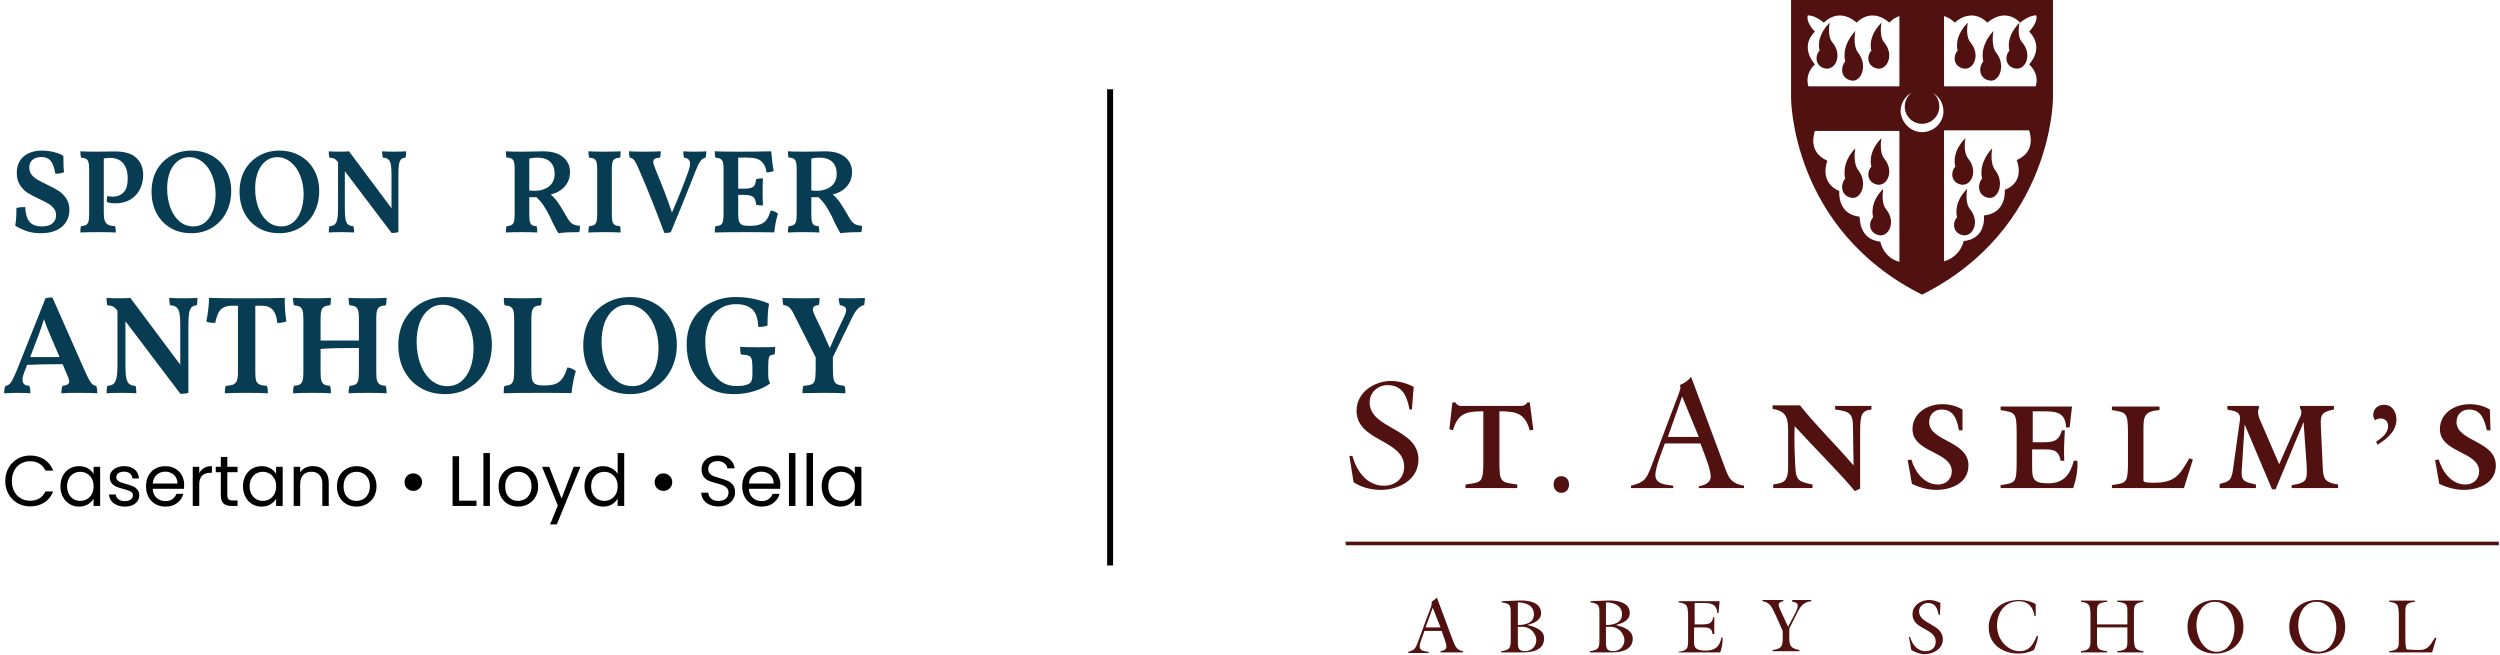 <svg width="420" height="110" viewBox="0 0 420 110" fill="none" xmlns="http://www.w3.org/2000/svg">
<path d="M419.8 91C419.8 91.2 419.8 91.4 419.8 91.6H226.1C226.1 91.4 226.1 91.2 226 91H419.8ZM242.2 106C242.5 106.9 243 108.1 243 108.6C243 109.2 242.5 109.3 242 109.4V109.6H245.8V109.4C244.8 109.2 244.6 108.8 244.2 107.9L241.4 100.4C241.1 100.7 240.8 100.9 240.5 101.1C240.6 101.3 240.5 101.6 240.4 102L239.6 104.1L238.2 107.9C237.8 108.9 237.7 109.2 236.6 109.5V109.7H240V109.5C239.4 109.4 238.5 109.4 238.5 108.6C238.5 108 239.1 106.7 239.3 106H242.2ZM242 105.4H239.5L240.7 102.1L242 105.4ZM256.6 105C257.6 104.7 258.9 104.3 258.9 103C258.9 101 256.4 100.8 254.9 100.9L252.3 101V101.2C253.8 101.4 253.8 101.8 253.8 103.1V107.5C253.8 108.8 253.7 109.2 252.2 109.4V109.6H255.7C256.3 109.6 259.4 109.7 259.4 107.3C259.5 105.8 257.8 105.3 256.6 105ZM255 105.3H255.5C257.4 105.2 258.1 106.8 258.1 107.5C258.1 108.6 257.3 109.4 256.2 109.4C254.9 109.4 255 108.5 255 107.5V105.3ZM255 101.2C256.3 101.2 257.7 101.7 257.7 103.2C257.7 104.7 256.2 105 255 105V101.2ZM271.5 105C272.5 104.7 273.8 104.3 273.8 103C273.8 101 271.3 100.8 269.8 100.9L267.2 101V101.2C268.7 101.4 268.7 101.8 268.7 103.1V107.5C268.7 108.8 268.6 109.2 267.1 109.4V109.6H270.6C271.2 109.6 274.3 109.7 274.3 107.3C274.3 105.8 272.6 105.3 271.5 105ZM269.8 105.3H270.3C272.2 105.2 272.9 106.8 272.9 107.5C272.9 108.6 272.1 109.4 271 109.4C269.7 109.4 269.8 108.5 269.8 107.5V105.3ZM269.8 101.2C271.1 101.2 272.5 101.7 272.5 103.2C272.5 104.7 271 105 269.8 105V101.2ZM281.9 109.6H289C289.3 108.8 289.4 108 289.4 107.1H289.2C288.9 108.7 288.1 109.3 286.5 109.3C284.4 109.3 284.6 108.3 284.6 107.5V105.4H285.9C286.9 105.4 287.6 105.4 287.7 106.5H288V103.7H287.8C287.7 104.8 286.9 104.9 286 104.9H284.7V101.3H285.9C287.2 101.3 288.4 101.3 288.5 103H288.7L288.9 101H282V101.2C283.5 101.4 283.5 101.8 283.6 103.1V107.6C283.6 108.9 283.5 109.3 282 109.5V109.6H281.9ZM301.1 100.9V101.1C302.2 101.2 302.3 101.7 301.5 103.2L300.4 105.3L299.1 102.5C298.7 101.6 298.6 101.2 299.6 101V100.8H296.1V101C297.4 101.2 297.7 102.1 298.2 103.1L299.5 106V107C299.5 108.5 299.4 109 297.8 109.2V109.4H302.3V109.2C300.7 108.9 300.6 108.4 300.6 107V105.6L302.1 102.6C302.6 101.7 303.2 101.1 304.3 101V100.8H301.1V100.9ZM326 101.3C325.4 101 324.8 100.8 324.1 100.8C322.7 100.8 321.3 101.7 321.3 103.2C321.3 105.8 325.2 105.5 325.2 107.8C325.2 108.8 324.5 109.4 323.5 109.4C322.1 109.4 321.2 108.2 320.9 107H320.7L321.1 109.2C321.8 109.6 322.6 109.9 323.3 109.9C324.8 109.9 326.4 109 326.4 107.4C326.4 104.8 322.4 104.9 322.4 102.7C322.4 101.9 323.1 101.3 323.9 101.3C325.2 101.3 325.5 102.3 325.7 103.3H325.9L326 101.3ZM342 101.5C341.2 101 340.2 100.8 339.2 100.8C335.8 100.8 334.1 103.1 334.1 105.4C334.1 108.3 336.5 109.8 339.1 109.8C340 109.8 340.9 109.6 341.7 109.2C342 108.5 342.3 107.7 342.4 106.9L342.2 106.8C341.6 108.2 341 109.4 339.3 109.4C337.4 109.4 335.5 107.6 335.5 105.1C335.5 102.9 336.8 101 339.2 101C340.7 101 341.6 102 341.8 103.5H342V101.5ZM352.3 105.4H357.4V107.5C357.4 108.9 357.4 109.2 355.7 109.4V109.6H360.1V109.4C358.6 109.2 358.6 108.8 358.5 107.5V103C358.5 101.7 358.6 101.3 360.1 101.1V100.9H355.7V101.1C357.4 101.3 357.4 101.6 357.4 103V104.9H352.3V103C352.3 101.6 352.3 101.3 354 101.1V100.9H349.6V101.1C351.1 101.3 351.1 101.7 351.2 103V107.5C351.2 108.8 351.1 109.2 349.6 109.4V109.6H354V109.4C352.3 109.2 352.3 108.9 352.3 107.5V105.4ZM376.9 105.3C376.9 103 375.5 100.8 372.2 100.8C369.5 100.8 367.5 102.6 367.5 105.3C367.5 108.1 369.5 109.8 372.2 109.8C374.9 109.8 376.9 108 376.9 105.3ZM369 105C369 103.3 369.9 101.1 372.1 101.1C374.1 101.1 375.4 103.2 375.4 105.5C375.4 107.3 374.5 109.5 372.4 109.5C370.1 109.5 369 106.9 369 105ZM394 105.3C394 103 392.6 100.8 389.3 100.8C386.6 100.8 384.6 102.6 384.6 105.3C384.6 108.1 386.6 109.8 389.3 109.8C392 109.8 394 108 394 105.3ZM386.1 105C386.1 103.3 387 101.1 389.2 101.1C391.2 101.1 392.5 103.2 392.5 105.5C392.5 107.3 391.6 109.5 389.5 109.5C387.2 109.5 386.1 106.9 386.1 105ZM401.5 109.6H408.6L409.3 107.2L409.1 107.1C408.1 108.7 407.8 109.3 405.9 109.2L404.3 109.1C404.1 108.5 404.1 107.8 404.1 107.2V103C404.1 101.7 404.1 101.3 405.7 101.1V100.9H401.4V101.1C402.9 101.3 402.9 101.7 403 103V107.5C403 108.8 403 109.2 401.4 109.4V109.6H401.5ZM237.5 65C236.4 64.4 235 64 233.7 64C230.9 64 227.9 65.9 227.9 69C227.9 74.2 235.9 73.8 235.9 78.4C235.9 80.4 234.4 81.6 232.5 81.6C229.6 81.6 227.9 79.1 227.2 76.6H226.7L227.4 81C228.7 81.9 230.4 82.3 232 82.3C235 82.3 238.3 80.6 238.3 77.2C238.3 71.9 230.1 72.1 230.1 67.6C230.1 65.9 231.5 64.7 233.1 64.7C235.7 64.7 236.4 66.7 236.8 68.8H237.2L237.5 65ZM244.1 72.3C244.9 69.4 246.4 69.1 249.2 69.1V77.5C249.2 81.2 248.9 81 246.2 81.4V82H254.9V81.4C252.1 81 251.9 81.1 251.9 77.5V69.1C254.7 69.1 256.2 69.4 257 72.3L257.6 72.2L257 67.6H256.6C256.2 68.3 255.5 68.2 254.8 68.2H246.3C245.9 68.2 245.6 68.2 245.3 68.2C245 68.1 244.7 68 244.5 67.6H244L243.5 72.1L244.1 72.3ZM285.7 74.6C286.4 76.4 287.4 78.9 287.4 80C287.4 81.2 286.3 81.5 285.4 81.7V82H293V81.6C290.9 81.2 290.5 80.5 289.8 78.6L284.1 63.3C283.6 64 282.9 64.4 282.2 64.7C282.5 65.2 282.1 65.8 281.9 66.5L280.3 70.7L277.4 78.4C276.6 80.4 276.4 81 274 81.6V82H281.1V81.6C279.9 81.4 278.1 81.4 278.1 79.8C278.1 78.6 279.2 75.8 279.7 74.5H285.7V74.6ZM285.4 73.4H280.2L282.6 66.6L285.4 73.4ZM300.4 78.5C300.4 81.2 299.4 81.1 297.9 81.4V82H304.5V81.4C302.1 80.9 301.7 80.7 301.6 78.2C301.5 76 301.4 73.9 301.5 71.6C304.8 75.2 309.6 80 311.6 82.5L312.5 82.1V73.1C312.5 69.8 312.6 69 314.4 68.8V68.2H308.3V68.8C310.7 69.1 311.3 69.4 311.3 71.8L311.4 78.2C308.5 74.8 305 71.4 302.4 68.1H297.8V68.7C300.4 69.1 300.4 70.6 300.4 72.7V78.5ZM329.7 68.8C328.7 68.2 327.5 67.9 326.3 67.9C323.8 67.9 321.3 69.4 321.3 72.1C321.3 76.1 327.9 75.8 327.9 79.2C327.9 80.5 326.9 81.4 325.6 81.4C323.2 81.4 321.7 79.2 321.1 77.2L320.5 77.3L321.2 81.3C322.5 81.9 323.9 82.3 325.3 82.3C327.9 82.3 330.7 81.1 330.7 78.2C330.7 74 324.1 74.2 324.1 70.9C324.1 69.7 324.9 68.8 326.2 68.8C328.3 68.8 328.8 70.6 329.1 72.3H329.7V68.8ZM343.1 75.5C344.9 75.5 345.8 75.5 346.2 77.4H346.8C346.7 75.7 346.8 74 346.9 72.3H346.4C345.9 74.1 345 74.3 343.2 74.3H341.5V69.1H343C345.2 69.1 347 69.1 347.1 71.8H347.7L348.1 68.3H336.1V68.9C338.5 69.3 338.8 69.2 338.8 72.8V77.6C338.8 81.3 338.5 81.1 336.1 81.5V82H348.3C348.8 80.5 349.1 78.9 349 77.4H348.4C347.8 79.7 346.7 81.2 344.1 81.2C341.4 81.2 341.4 80.3 341.4 78.2V75.5H343.1ZM368.4 77.2L367.8 77C366.2 79.8 365.4 81.1 361.9 81.1C359.8 81.1 360.1 80.9 360.1 80.2V72.8C360.1 70.1 360 69.1 362.8 68.9V68.3H354.8V68.9C357.2 69.3 357.5 69.2 357.5 72.8V77.6C357.5 81.3 357.2 81.1 354.8 81.5V82H366.9L368.4 77.2ZM387.5 77.9C387.6 80.5 387.8 81.1 385 81.5V82H392.8V81.4C390.3 81 390.3 80.3 390.2 78L389.9 71.5C389.8 69.6 390.1 69.2 392.1 68.8V68.2H386.4V68.6C386.9 69.1 386.5 70 386.2 70.5L382.9 78L380.1 71.5C379.8 70.8 379 69.3 379.5 68.6V68.2H374.2V68.8C375.4 69.1 376.5 69.1 376.3 70.6L375.1 79.2C374.8 80.8 374.4 80.9 372.9 81.3V82H379V81.4C377.4 81 376.5 81 376.6 79.2L377.1 71.3L381.7 82.2H382.3L387 70.9L387.5 77.9ZM399.4 74.7C401 73.8 402.6 72.4 402.6 70.5C402.6 69.2 401.9 68 400.5 68C399.5 68 398.7 68.7 398.7 69.7C398.7 70 398.8 70.3 399 70.6C399.3 70.4 399.6 70.3 399.9 70.3C400.7 70.3 401.2 70.8 401.2 71.6C401.2 72.8 400.1 73.6 399.2 74.2L399.4 74.7ZM418.3 68.8C417.3 68.2 416.1 67.9 414.9 67.9C412.4 67.9 409.9 69.4 409.9 72.1C409.9 76.1 416.5 75.8 416.5 79.2C416.5 80.5 415.5 81.4 414.2 81.4C411.8 81.4 410.3 79.2 409.7 77.2L409.1 77.3L409.8 81.3C411.1 81.9 412.5 82.3 413.9 82.3C416.5 82.3 419.3 81.1 419.3 78.2C419.3 74 412.7 74.2 412.7 70.9C412.7 69.7 413.5 68.8 414.8 68.8C416.9 68.8 417.4 70.6 417.8 72.3H418.4L418.3 68.8ZM262.3 82.8C263.1 82.8 263.6 82.2 263.6 81.4C263.6 80.6 263.1 80 262.3 80C261.5 80 261 80.6 261 81.4C261 82.2 261.6 82.8 262.3 82.8ZM311.7 5.2C309.2 7.9 310 10.3 310 10.3C309.2 11.2 309.2 13.1 310.9 13.5C312.6 14 313.9 11.1 312.2 8.9C311.2 7.7 311.7 5.2 311.7 5.2ZM316.1 3.8C313.6 6.3 314.4 8.5 314.4 8.5C313.6 9.3 313.6 11.1 315.3 11.5C317 11.9 318.3 9.3 316.6 7.2C315.6 6.1 316.1 3.8 316.1 3.8ZM307.4 3.8C304.9 6.3 305.7 8.5 305.7 8.5C304.9 9.3 304.9 11.1 306.6 11.5C308.3 11.9 309.6 9.3 307.9 7.2C306.9 6.1 307.4 3.8 307.4 3.8ZM311.7 24.9C309.2 27.5 310 30 310 30C309.2 30.9 309.2 32.8 310.9 33.2C312.6 33.7 313.9 30.8 312.2 28.6C311.2 27.3 311.7 24.9 311.7 24.9ZM334.7 24.9C332.2 27.6 333 30 333 30C332.2 30.9 332.2 32.8 333.9 33.2C335.6 33.7 336.9 30.8 335.2 28.6C334.2 27.3 334.7 24.9 334.7 24.9ZM316.1 23.2C313.6 25.7 314.4 28 314.4 28C313.6 28.8 313.6 30.6 315.3 31C317 31.4 318.3 28.8 316.6 26.7C315.6 25.5 316.1 23.2 316.1 23.2ZM316.4 31.7C313.9 34.2 314.7 36.5 314.7 36.5C313.9 37.3 313.9 39.1 315.6 39.5C317.3 39.9 318.6 37.3 316.9 35.2C315.9 34 316.4 31.7 316.4 31.7ZM330.2 23.2C327.7 25.7 328.5 28 328.5 28C327.7 28.8 327.7 30.6 329.4 31C331.1 31.4 332.4 28.8 330.7 26.7C329.7 25.5 330.2 23.2 330.2 23.2ZM330.5 31.7C328 34.2 328.8 36.5 328.8 36.5C328 37.3 328 39.1 329.7 39.5C331.4 39.9 332.7 37.3 331 35.2C330 34 330.5 31.7 330.5 31.7ZM334.9 5.2C332.4 7.9 333.2 10.3 333.2 10.3C332.4 11.2 332.4 13.1 334.1 13.5C335.8 14 337.1 11.1 335.4 8.9C334.4 7.7 334.9 5.2 334.9 5.2ZM339.3 3.8C336.8 6.3 337.6 8.5 337.6 8.5C336.8 9.3 336.8 11.1 338.5 11.5C340.2 11.9 341.5 9.3 339.8 7.2C338.7 6.1 339.3 3.8 339.3 3.8ZM330.6 3.8C328.1 6.3 328.9 8.5 328.9 8.5C328.1 9.3 328.1 11.1 329.8 11.5C331.5 11.9 332.8 9.3 331.1 7.2C330.1 6.1 330.6 3.8 330.6 3.8ZM344.9 0V16.5C344.9 16.5 344.9 38.5 322.9 49.5C300.9 38.5 300.9 16.5 300.9 16.5V0H344.9ZM328.4 3.8C327.8 3.2 327.2 2.9 326.6 2.7V14.5H342C342.3 13.5 342.3 12.2 340.9 10.8C340.9 10.8 343.6 8.1 340.9 5.3C340.9 5.3 342.4 3.8 342.1 2.6C340.9 2.5 339.4 3.8 339.4 3.8C336.7 1.1 333.9 3.8 333.9 3.8C331.1 1.1 328.4 3.8 328.4 3.8ZM322.9 22.2C324.9 22.2 326.5 20.6 326.5 18.7C326.5 17.4 325.8 16.2 324.7 15.6C325.4 16.1 325.8 16.9 325.8 17.9C325.8 19.5 324.5 20.8 322.9 20.8C321.3 20.8 320 19.5 320 17.9C320 17 320.4 16.2 321.1 15.6C320 16.2 319.3 17.4 319.3 18.7C319.4 20.6 321 22.2 322.9 22.2ZM303.7 2.6C303.4 3.9 304.9 5.3 304.9 5.3C302.2 8 304.9 10.8 304.9 10.8C303.6 12.1 303.5 13.4 303.8 14.5H319.1V2.7C318.5 2.9 318 3.2 317.4 3.8C317.4 3.8 314.7 1.1 311.9 3.8C311.9 3.8 309.2 1.1 306.4 3.8C306.4 3.8 304.9 2.5 303.7 2.6ZM315.9 40.6C315.9 40.6 316.3 43.2 319.1 44V22H304.9C304.7 22.7 303.8 25.6 307 27C307 27 305.5 30.6 309 32.1C309 32.1 308.6 36 312.4 36.4C312.5 36.3 312.1 40.2 315.9 40.6ZM338.8 26.9C342 25.5 341.1 22.6 340.9 21.9H326.6V43.9C329.4 43.1 329.9 40.5 329.9 40.5C333.8 40.1 333.3 36.2 333.3 36.2C337.2 35.8 336.8 31.9 336.8 31.9C340.4 30.5 338.8 26.9 338.8 26.9Z" fill="#511110"/>
<line x1="186.5" y1="15" x2="186.5" y2="95" stroke="black"/>
<path d="M6.862 39.18C6.049 39.18 5.309 39.08 4.642 38.88C3.975 38.667 3.282 38.353 2.562 37.94C2.695 37.18 2.762 36.18 2.762 34.94C3.149 34.833 3.635 34.78 4.222 34.78C4.289 35.913 4.535 36.74 4.962 37.26C5.389 37.78 6.082 38.04 7.042 38.04C7.842 38.04 8.435 37.867 8.822 37.52C9.222 37.16 9.422 36.707 9.422 36.16C9.422 35.72 9.295 35.34 9.042 35.02C8.802 34.7 8.495 34.433 8.122 34.22C7.749 33.993 7.249 33.733 6.622 33.44C5.809 33.067 5.149 32.72 4.642 32.4C4.135 32.067 3.702 31.627 3.342 31.08C2.995 30.533 2.822 29.853 2.822 29.04C2.822 27.853 3.209 26.933 3.982 26.28C4.755 25.627 5.789 25.3 7.082 25.3C7.762 25.3 8.429 25.387 9.082 25.56C9.735 25.72 10.255 25.927 10.642 26.18C10.642 27.46 10.682 28.373 10.762 28.92C10.428 29.093 9.942 29.18 9.302 29.18C9.115 28.113 8.842 27.38 8.482 26.98C8.122 26.58 7.622 26.38 6.982 26.38C6.342 26.38 5.835 26.533 5.462 26.84C5.102 27.147 4.922 27.58 4.922 28.14C4.922 28.607 5.049 29.007 5.302 29.34C5.569 29.673 5.895 29.953 6.282 30.18C6.669 30.407 7.195 30.68 7.862 31C8.675 31.387 9.335 31.74 9.842 32.06C10.348 32.38 10.775 32.807 11.122 33.34C11.482 33.86 11.662 34.5 11.662 35.26C11.662 36.007 11.482 36.673 11.122 37.26C10.775 37.847 10.242 38.313 9.522 38.66C8.802 39.007 7.915 39.18 6.862 39.18ZM18.936 33.04C19.669 33.04 20.269 32.807 20.736 32.34C21.216 31.873 21.456 31.087 21.456 29.98C21.456 28.9 21.202 28.053 20.696 27.44C20.202 26.827 19.436 26.52 18.396 26.52C18.089 26.52 17.769 26.56 17.436 26.64V35.78C17.436 36.353 17.496 36.8 17.616 37.12C17.749 37.427 17.949 37.647 18.216 37.78C18.482 37.9 18.856 37.973 19.336 38C19.416 38.227 19.456 38.58 19.456 39.06C18.802 39.02 17.836 39 16.556 39C15.142 39 14.122 39.02 13.496 39.06C13.496 38.567 13.529 38.213 13.596 38C13.969 37.973 14.249 37.907 14.436 37.8C14.636 37.693 14.776 37.513 14.856 37.26C14.936 37.007 14.976 36.627 14.976 36.12V28.34C14.976 27.847 14.936 27.473 14.856 27.22C14.776 26.967 14.642 26.787 14.456 26.68C14.269 26.573 13.989 26.507 13.616 26.48C13.536 26.2 13.496 25.847 13.496 25.42C14.229 25.46 15.182 25.48 16.356 25.48L18.056 25.46C18.402 25.447 18.816 25.44 19.296 25.44C20.962 25.44 22.169 25.807 22.916 26.54C23.676 27.26 24.056 28.213 24.056 29.4C24.056 30.253 23.876 31.047 23.516 31.78C23.156 32.5 22.622 33.08 21.916 33.52C21.209 33.947 20.362 34.16 19.376 34.16C18.816 34.16 18.349 34.087 17.976 33.94C17.949 33.78 17.936 33.653 17.936 33.56C17.936 33.347 17.976 33.14 18.056 32.94C18.282 33.007 18.576 33.04 18.936 33.04ZM32.142 39.18C30.808 39.18 29.635 38.88 28.622 38.28C27.622 37.68 26.842 36.853 26.282 35.8C25.735 34.733 25.462 33.533 25.462 32.2C25.462 30.84 25.748 29.64 26.322 28.6C26.908 27.56 27.708 26.753 28.722 26.18C29.735 25.593 30.875 25.3 32.142 25.3C33.435 25.3 34.588 25.587 35.602 26.16C36.628 26.733 37.422 27.533 37.982 28.56C38.555 29.587 38.842 30.773 38.842 32.12C38.842 33.453 38.555 34.66 37.982 35.74C37.422 36.807 36.635 37.647 35.622 38.26C34.608 38.873 33.448 39.18 32.142 39.18ZM32.502 38.04C33.262 38.04 33.922 37.807 34.482 37.34C35.042 36.873 35.468 36.233 35.762 35.42C36.068 34.593 36.222 33.66 36.222 32.62C36.222 31.473 36.028 30.427 35.642 29.48C35.268 28.533 34.742 27.787 34.062 27.24C33.382 26.68 32.615 26.4 31.762 26.4C31.055 26.4 30.422 26.62 29.862 27.06C29.302 27.487 28.862 28.1 28.542 28.9C28.235 29.7 28.082 30.627 28.082 31.68C28.082 32.813 28.255 33.867 28.602 34.84C28.948 35.8 29.455 36.573 30.122 37.16C30.788 37.747 31.582 38.04 32.502 38.04ZM46.927 39.18C45.593 39.18 44.42 38.88 43.407 38.28C42.407 37.68 41.627 36.853 41.067 35.8C40.52 34.733 40.247 33.533 40.247 32.2C40.247 30.84 40.533 29.64 41.107 28.6C41.694 27.56 42.493 26.753 43.507 26.18C44.52 25.593 45.66 25.3 46.927 25.3C48.22 25.3 49.373 25.587 50.387 26.16C51.413 26.733 52.207 27.533 52.767 28.56C53.34 29.587 53.627 30.773 53.627 32.12C53.627 33.453 53.34 34.66 52.767 35.74C52.207 36.807 51.42 37.647 50.407 38.26C49.394 38.873 48.233 39.18 46.927 39.18ZM47.287 38.04C48.047 38.04 48.707 37.807 49.267 37.34C49.827 36.873 50.254 36.233 50.547 35.42C50.853 34.593 51.007 33.66 51.007 32.62C51.007 31.473 50.813 30.427 50.427 29.48C50.053 28.533 49.527 27.787 48.847 27.24C48.167 26.68 47.4 26.4 46.547 26.4C45.84 26.4 45.207 26.62 44.647 27.06C44.087 27.487 43.647 28.1 43.327 28.9C43.02 29.7 42.867 30.627 42.867 31.68C42.867 32.813 43.04 33.867 43.387 34.84C43.733 35.8 44.24 36.573 44.907 37.16C45.574 37.747 46.367 38.04 47.287 38.04ZM66.272 25.48C67.059 25.48 67.712 25.46 68.232 25.42C68.232 25.887 68.199 26.24 68.132 26.48C67.812 26.493 67.565 26.587 67.392 26.76C67.232 26.92 67.112 27.2 67.032 27.6C66.965 28 66.932 28.573 66.932 29.32V39C66.639 39.093 66.259 39.14 65.792 39.14L57.932 28.76V35.08C57.932 35.853 57.972 36.447 58.052 36.86C58.132 37.26 58.272 37.547 58.472 37.72C58.685 37.893 58.985 37.987 59.372 38C59.452 38.24 59.492 38.593 59.492 39.06C58.892 39.02 58.192 39 57.392 39C56.432 39 55.712 39.02 55.232 39.06C55.232 38.607 55.265 38.253 55.332 38C55.719 37.987 56.012 37.893 56.212 37.72C56.425 37.547 56.572 37.26 56.652 36.86C56.745 36.447 56.792 35.853 56.792 35.08V27.26L56.652 27.08C56.479 26.867 56.305 26.72 56.132 26.64C55.972 26.56 55.705 26.507 55.332 26.48C55.265 26.2 55.232 25.847 55.232 25.42C55.659 25.46 56.259 25.48 57.032 25.48C57.685 25.48 58.219 25.46 58.632 25.42L65.772 34.98V29.32C65.772 28.56 65.732 27.987 65.652 27.6C65.572 27.2 65.425 26.92 65.212 26.76C65.012 26.587 64.712 26.493 64.312 26.48C64.232 26.107 64.192 25.753 64.192 25.42C64.779 25.46 65.472 25.48 66.272 25.48Z" fill="#073C53"/>
<path d="M95.06 36.18C95.327 36.647 95.553 37 95.74 37.24C95.94 37.467 96.167 37.633 96.42 37.74C96.673 37.847 97.013 37.913 97.44 37.94C97.44 38.38 97.4 38.733 97.32 39C95.773 39 94.6 39.06 93.8 39.18C93.387 38.46 93.053 37.833 92.8 37.3C92.547 36.753 92.393 36.42 92.34 36.3C91.953 35.553 91.613 34.96 91.32 34.52C91.027 34.08 90.627 33.613 90.12 33.12L89.5 33.14L88.92 33.12V36.08C88.92 36.6 88.953 36.993 89.02 37.26C89.1 37.527 89.227 37.713 89.4 37.82C89.573 37.927 89.827 37.987 90.16 38C90.227 38.213 90.26 38.567 90.26 39.06C89.7 39.02 88.807 39 87.58 39C86.527 39 85.66 39.02 84.98 39.06C84.98 38.593 85.02 38.24 85.1 38C85.473 37.973 85.753 37.907 85.94 37.8C86.127 37.693 86.26 37.513 86.34 37.26C86.42 37.007 86.46 36.627 86.46 36.12V28.34C86.46 27.833 86.42 27.453 86.34 27.2C86.26 26.933 86.12 26.747 85.92 26.64C85.733 26.533 85.453 26.473 85.08 26.46C85.013 26.207 84.98 25.86 84.98 25.42C85.473 25.46 86.367 25.48 87.66 25.48L89.24 25.46C90.093 25.433 90.753 25.42 91.22 25.42C92.713 25.42 93.84 25.747 94.6 26.4C95.373 27.04 95.76 27.873 95.76 28.9C95.76 29.86 95.467 30.667 94.88 31.32C94.307 31.973 93.52 32.427 92.52 32.68C92.987 33.08 93.373 33.5 93.68 33.94C94 34.38 94.46 35.127 95.06 36.18ZM88.92 32C89.24 32.04 89.507 32.06 89.72 32.06C90.733 32.06 91.56 31.82 92.2 31.34C92.853 30.847 93.18 30.127 93.18 29.18C93.18 28.327 92.933 27.667 92.44 27.2C91.96 26.72 91.22 26.48 90.22 26.48C89.807 26.48 89.373 26.533 88.92 26.64V32ZM100.327 28.34C100.327 27.847 100.287 27.473 100.207 27.22C100.127 26.967 99.994 26.787 99.807 26.68C99.621 26.573 99.341 26.507 98.967 26.48C98.887 26.2 98.847 25.847 98.847 25.42C99.567 25.46 100.481 25.48 101.587 25.48C102.574 25.48 103.467 25.46 104.267 25.42C104.267 25.62 104.261 25.813 104.247 26C104.234 26.187 104.201 26.347 104.147 26.48C103.774 26.507 103.494 26.573 103.307 26.68C103.121 26.787 102.987 26.967 102.907 27.22C102.827 27.473 102.787 27.847 102.787 28.34V36.12C102.787 36.627 102.827 37.007 102.907 37.26C102.987 37.513 103.121 37.693 103.307 37.8C103.494 37.907 103.774 37.973 104.147 38C104.227 38.213 104.267 38.567 104.267 39.06C103.534 39.02 102.661 39 101.647 39C100.527 39 99.594 39.02 98.847 39.06C98.847 38.607 98.887 38.253 98.967 38C99.341 37.973 99.621 37.907 99.807 37.8C99.994 37.693 100.127 37.513 100.207 37.26C100.287 37.007 100.327 36.627 100.327 36.12V28.34ZM116.65 25.48C117.477 25.48 118.15 25.46 118.67 25.42C118.67 25.78 118.63 26.133 118.55 26.48C118.177 26.56 117.87 26.773 117.63 27.12C117.39 27.453 117.13 27.993 116.85 28.74C115.277 32.753 113.89 36.18 112.69 39.02C112.437 39.1 112.077 39.14 111.61 39.14C110.143 35.18 108.77 31.733 107.49 28.8C107.183 28.093 106.95 27.593 106.79 27.3C106.643 27.007 106.497 26.807 106.35 26.7C106.217 26.58 106.03 26.507 105.79 26.48C105.71 26.213 105.67 25.86 105.67 25.42C106.23 25.46 107.117 25.48 108.33 25.48C109.21 25.48 110.103 25.46 111.01 25.42C111.01 25.82 110.97 26.173 110.89 26.48C110.49 26.507 110.197 26.573 110.01 26.68C109.837 26.773 109.75 26.94 109.75 27.18C109.75 27.447 109.897 27.927 110.19 28.62C111.243 31.127 112.143 33.493 112.89 35.72C114.037 33.067 114.97 30.713 115.69 28.66C115.85 28.22 115.93 27.84 115.93 27.52C115.93 26.907 115.59 26.56 114.91 26.48C114.83 26.227 114.79 25.873 114.79 25.42C115.337 25.46 115.957 25.48 116.65 25.48ZM129.498 35.36C130.018 35.453 130.418 35.633 130.698 35.9C130.404 36.807 130.198 37.853 130.078 39.04C128.878 39.013 127.364 39 125.538 39C122.884 39 121.064 39.02 120.078 39.06C120.078 38.567 120.118 38.213 120.198 38C120.571 37.973 120.851 37.907 121.038 37.8C121.224 37.693 121.358 37.5 121.438 37.22C121.518 36.94 121.558 36.52 121.558 35.96V28.34C121.558 27.847 121.518 27.473 121.438 27.22C121.358 26.967 121.218 26.787 121.018 26.68C120.831 26.573 120.551 26.507 120.178 26.48C120.111 26.24 120.078 25.887 120.078 25.42C120.984 25.46 122.291 25.48 123.998 25.48C126.144 25.48 127.998 25.46 129.558 25.42C129.691 26.927 129.831 28.02 129.978 28.7C129.684 28.873 129.284 28.96 128.778 28.96C128.698 28.2 128.431 27.6 127.978 27.16C127.524 26.707 126.744 26.48 125.638 26.48H124.018V31.7H124.938C125.711 31.7 126.244 31.593 126.538 31.38C126.831 31.153 126.984 30.733 126.998 30.12C127.318 30.013 127.711 29.96 128.178 29.96C128.138 30.613 128.118 31.353 128.118 32.18C128.118 33.073 128.138 33.853 128.178 34.52C127.684 34.52 127.304 34.48 127.038 34.4C126.984 33.747 126.811 33.307 126.518 33.08C126.224 32.853 125.698 32.74 124.938 32.74H124.018V35.94C124.018 36.487 124.064 36.9 124.158 37.18C124.264 37.46 124.438 37.66 124.678 37.78C124.931 37.887 125.298 37.94 125.778 37.94H125.958C126.744 37.94 127.358 37.847 127.798 37.66C128.251 37.473 128.591 37.207 128.818 36.86C129.058 36.513 129.284 36.013 129.498 35.36ZM142.443 36.18C142.709 36.647 142.936 37 143.123 37.24C143.323 37.467 143.549 37.633 143.803 37.74C144.056 37.847 144.396 37.913 144.823 37.94C144.823 38.38 144.783 38.733 144.703 39C143.156 39 141.983 39.06 141.183 39.18C140.769 38.46 140.436 37.833 140.183 37.3C139.929 36.753 139.776 36.42 139.723 36.3C139.336 35.553 138.996 34.96 138.703 34.52C138.409 34.08 138.009 33.613 137.503 33.12L136.883 33.14L136.303 33.12V36.08C136.303 36.6 136.336 36.993 136.403 37.26C136.483 37.527 136.609 37.713 136.783 37.82C136.956 37.927 137.209 37.987 137.543 38C137.609 38.213 137.643 38.567 137.643 39.06C137.083 39.02 136.189 39 134.963 39C133.909 39 133.043 39.02 132.363 39.06C132.363 38.593 132.403 38.24 132.483 38C132.856 37.973 133.136 37.907 133.323 37.8C133.509 37.693 133.643 37.513 133.723 37.26C133.803 37.007 133.843 36.627 133.843 36.12V28.34C133.843 27.833 133.803 27.453 133.723 27.2C133.643 26.933 133.503 26.747 133.303 26.64C133.116 26.533 132.836 26.473 132.463 26.46C132.396 26.207 132.363 25.86 132.363 25.42C132.856 25.46 133.749 25.48 135.043 25.48L136.623 25.46C137.476 25.433 138.136 25.42 138.603 25.42C140.096 25.42 141.223 25.747 141.983 26.4C142.756 27.04 143.143 27.873 143.143 28.9C143.143 29.86 142.849 30.667 142.263 31.32C141.689 31.973 140.903 32.427 139.903 32.68C140.369 33.08 140.756 33.5 141.063 33.94C141.383 34.38 141.843 35.127 142.443 36.18ZM136.303 32C136.623 32.04 136.889 32.06 137.103 32.06C138.116 32.06 138.943 31.82 139.583 31.34C140.236 30.847 140.563 30.127 140.563 29.18C140.563 28.327 140.316 27.667 139.823 27.2C139.343 26.72 138.603 26.48 137.603 26.48C137.189 26.48 136.756 26.533 136.303 26.64V32Z" fill="#073C53"/>
<path d="M16.185 64.825C16.295 65.201 16.35 65.616 16.35 66.07C15.739 66.023 14.752 66 13.389 66C11.932 66 10.905 66.023 10.31 66.07C10.31 65.538 10.373 65.123 10.498 64.825C10.89 64.778 11.172 64.7 11.344 64.59C11.532 64.48 11.626 64.316 11.626 64.097C11.626 63.861 11.516 63.501 11.297 63.016L10.522 61.182C8.093 61.182 6.104 61.222 4.553 61.3L4.083 62.522C3.879 63.039 3.777 63.47 3.777 63.815C3.777 64.128 3.871 64.371 4.059 64.543C4.247 64.7 4.537 64.794 4.929 64.825C5.054 65.201 5.117 65.616 5.117 66.07C4.584 66.023 3.785 66 2.72 66C2.265 66 1.592 66.023 0.699 66.07C0.699 65.585 0.761 65.177 0.887 64.849C1.294 64.77 1.607 64.574 1.827 64.261C2.062 63.932 2.375 63.297 2.767 62.358L7.655 50.09C7.984 50.012 8.367 49.973 8.806 49.973L14.305 62.428C14.603 63.086 14.846 63.58 15.034 63.908C15.222 64.222 15.394 64.449 15.551 64.59C15.723 64.715 15.934 64.794 16.185 64.825ZM10.005 59.984L8.477 56.412C8.054 55.472 7.694 54.54 7.396 53.615C7.114 54.524 6.793 55.456 6.433 56.412L5.07 59.984H10.005ZM30.873 50.114C31.797 50.114 32.565 50.09 33.176 50.044C33.176 50.592 33.137 51.007 33.058 51.289C32.682 51.305 32.392 51.414 32.189 51.618C32.001 51.806 31.86 52.135 31.766 52.605C31.687 53.075 31.648 53.749 31.648 54.626V66C31.304 66.11 30.857 66.165 30.309 66.165L21.073 53.968V61.394C21.073 62.303 21.12 63 21.214 63.486C21.308 63.956 21.473 64.292 21.708 64.496C21.958 64.7 22.311 64.809 22.765 64.825C22.859 65.107 22.906 65.522 22.906 66.07C22.201 66.023 21.379 66 20.439 66C19.311 66 18.465 66.023 17.901 66.07C17.901 65.538 17.94 65.123 18.018 64.825C18.473 64.809 18.817 64.7 19.052 64.496C19.303 64.292 19.475 63.956 19.569 63.486C19.679 63 19.734 62.303 19.734 61.394V52.206L19.569 51.994C19.366 51.743 19.162 51.571 18.958 51.477C18.77 51.383 18.457 51.32 18.018 51.289C17.94 50.96 17.901 50.545 17.901 50.044C18.402 50.09 19.107 50.114 20.016 50.114C20.783 50.114 21.41 50.09 21.896 50.044L30.285 61.276V54.626C30.285 53.733 30.238 53.059 30.144 52.605C30.05 52.135 29.878 51.806 29.627 51.618C29.392 51.414 29.04 51.305 28.57 51.289C28.476 50.85 28.429 50.435 28.429 50.044C29.118 50.09 29.933 50.114 30.873 50.114ZM47.849 50.044C47.802 51.156 47.888 52.472 48.108 53.992C47.669 54.179 47.16 54.266 46.58 54.25C46.502 53.263 46.251 52.535 45.828 52.065C45.421 51.594 44.786 51.359 43.925 51.359H42.891V62.616C42.891 63.211 42.938 63.658 43.032 63.956C43.141 64.253 43.329 64.465 43.596 64.59C43.862 64.715 44.277 64.794 44.841 64.825C44.951 65.107 45.006 65.522 45.006 66.07C44.019 66.023 42.852 66 41.504 66C39.938 66 38.692 66.023 37.768 66.07C37.768 65.522 37.822 65.107 37.932 64.825C38.496 64.794 38.919 64.715 39.201 64.59C39.483 64.465 39.679 64.253 39.789 63.956C39.914 63.658 39.977 63.211 39.977 62.616V51.359H39.107C38.434 51.359 37.901 51.469 37.509 51.688C37.133 51.908 36.851 52.221 36.663 52.629C36.475 53.02 36.303 53.561 36.146 54.25C35.472 54.25 34.979 54.172 34.666 54.015C34.963 52.495 35.112 51.172 35.112 50.044C36.099 50.09 38.222 50.114 41.481 50.114C44.739 50.114 46.862 50.09 47.849 50.044ZM63.211 62.616C63.211 63.211 63.258 63.658 63.352 63.956C63.446 64.253 63.603 64.465 63.822 64.59C64.041 64.715 64.371 64.794 64.809 64.825C64.903 65.123 64.95 65.538 64.95 66.07C64.088 66.023 63.054 66 61.848 66C60.548 66 59.451 66.023 58.558 66.07C58.558 65.6 58.613 65.185 58.723 64.825C59.161 64.794 59.49 64.715 59.71 64.59C59.929 64.465 60.078 64.253 60.156 63.956C60.25 63.658 60.297 63.211 60.297 62.616V58.456C57.086 58.456 54.939 58.511 53.858 58.621V62.616C53.858 63.211 53.905 63.658 53.999 63.956C54.093 64.253 54.25 64.465 54.469 64.59C54.688 64.715 55.017 64.794 55.456 64.825C55.55 65.076 55.597 65.491 55.597 66.07C54.736 66.023 53.709 66 52.519 66C51.203 66 50.106 66.023 49.229 66.07C49.229 65.538 49.276 65.123 49.37 64.825C49.808 64.794 50.137 64.715 50.357 64.59C50.576 64.465 50.733 64.253 50.827 63.956C50.921 63.658 50.968 63.211 50.968 62.616V53.474C50.968 52.895 50.921 52.456 50.827 52.158C50.733 51.861 50.576 51.649 50.357 51.524C50.137 51.399 49.808 51.32 49.37 51.289C49.276 50.96 49.229 50.545 49.229 50.044C50.075 50.09 51.148 50.114 52.448 50.114C53.608 50.114 54.657 50.09 55.597 50.044C55.597 50.279 55.589 50.506 55.574 50.725C55.558 50.944 55.519 51.132 55.456 51.289C55.017 51.32 54.688 51.399 54.469 51.524C54.25 51.649 54.093 51.861 53.999 52.158C53.905 52.456 53.858 52.895 53.858 53.474V57.211H60.297V53.474C60.297 52.895 60.25 52.456 60.156 52.158C60.078 51.861 59.929 51.649 59.71 51.524C59.49 51.399 59.161 51.32 58.723 51.289C58.613 50.976 58.558 50.56 58.558 50.044C59.404 50.09 60.485 50.114 61.801 50.114C62.961 50.114 64.01 50.09 64.95 50.044C64.95 50.592 64.903 51.007 64.809 51.289C64.371 51.32 64.041 51.399 63.822 51.524C63.603 51.649 63.446 51.861 63.352 52.158C63.258 52.456 63.211 52.895 63.211 53.474V62.616ZM74.764 66.212C73.197 66.212 71.819 65.859 70.628 65.154C69.453 64.449 68.536 63.478 67.878 62.24C67.236 60.987 66.915 59.577 66.915 58.01C66.915 56.412 67.252 55.002 67.925 53.78C68.615 52.558 69.555 51.61 70.745 50.937C71.936 50.247 73.275 49.903 74.764 49.903C76.284 49.903 77.639 50.239 78.829 50.913C80.036 51.587 80.968 52.527 81.626 53.733C82.299 54.939 82.636 56.334 82.636 57.916C82.636 59.483 82.299 60.901 81.626 62.169C80.968 63.423 80.043 64.41 78.853 65.13C77.662 65.851 76.299 66.212 74.764 66.212ZM75.187 64.872C76.08 64.872 76.855 64.598 77.513 64.049C78.171 63.501 78.673 62.749 79.017 61.794C79.378 60.822 79.558 59.725 79.558 58.504C79.558 57.156 79.331 55.926 78.876 54.814C78.438 53.702 77.819 52.824 77.02 52.182C76.221 51.524 75.32 51.195 74.317 51.195C73.487 51.195 72.743 51.453 72.085 51.971C71.427 52.472 70.91 53.193 70.534 54.133C70.174 55.072 69.993 56.161 69.993 57.399C69.993 58.731 70.197 59.968 70.604 61.112C71.012 62.24 71.607 63.149 72.39 63.838C73.174 64.527 74.106 64.872 75.187 64.872ZM91.525 64.754C92.293 64.754 92.912 64.66 93.382 64.472C93.852 64.269 94.228 63.956 94.51 63.532C94.808 63.109 95.082 62.506 95.332 61.723C95.959 61.833 96.429 62.044 96.742 62.358C96.429 63.297 96.186 64.527 96.014 66.047C94.635 66.016 92.975 66 91.032 66C87.914 66 85.776 66.023 84.616 66.07C84.616 65.491 84.663 65.076 84.757 64.825C85.196 64.794 85.525 64.715 85.744 64.59C85.979 64.465 86.144 64.237 86.238 63.908C86.332 63.564 86.379 63.07 86.379 62.428V53.474C86.379 52.895 86.332 52.456 86.238 52.158C86.144 51.861 85.979 51.649 85.744 51.524C85.525 51.399 85.196 51.32 84.757 51.289C84.679 51.007 84.64 50.592 84.64 50.044C85.689 50.09 86.747 50.114 87.812 50.114C89.003 50.114 90.068 50.09 91.008 50.044C91.008 50.608 90.961 51.023 90.867 51.289C90.429 51.32 90.1 51.399 89.88 51.524C89.661 51.649 89.504 51.869 89.41 52.182C89.316 52.48 89.269 52.926 89.269 53.522V62.404C89.269 63.047 89.324 63.532 89.434 63.861C89.543 64.191 89.739 64.425 90.021 64.567C90.319 64.692 90.75 64.754 91.314 64.754H91.525ZM105.837 66.212C104.27 66.212 102.892 65.859 101.701 65.154C100.526 64.449 99.609 63.478 98.951 62.24C98.309 60.987 97.988 59.577 97.988 58.01C97.988 56.412 98.325 55.002 98.999 53.78C99.688 52.558 100.628 51.61 101.819 50.937C103.009 50.247 104.349 49.903 105.837 49.903C107.357 49.903 108.712 50.239 109.903 50.913C111.109 51.587 112.041 52.527 112.699 53.733C113.373 54.939 113.71 56.334 113.71 57.916C113.71 59.483 113.373 60.901 112.699 62.169C112.041 63.423 111.117 64.41 109.926 65.13C108.735 65.851 107.372 66.212 105.837 66.212ZM106.26 64.872C107.153 64.872 107.929 64.598 108.587 64.049C109.245 63.501 109.746 62.749 110.091 61.794C110.451 60.822 110.631 59.725 110.631 58.504C110.631 57.156 110.404 55.926 109.95 54.814C109.511 53.702 108.892 52.824 108.093 52.182C107.294 51.524 106.393 51.195 105.391 51.195C104.56 51.195 103.816 51.453 103.158 51.971C102.5 52.472 101.983 53.193 101.607 54.133C101.247 55.072 101.067 56.161 101.067 57.399C101.067 58.731 101.27 59.968 101.678 61.112C102.085 62.24 102.68 63.149 103.464 63.838C104.247 64.527 105.179 64.872 106.26 64.872ZM123.257 66.212C121.674 66.212 120.288 65.875 119.097 65.201C117.906 64.512 116.982 63.54 116.324 62.287C115.682 61.034 115.361 59.561 115.361 57.869C115.361 56.193 115.729 54.759 116.465 53.569C117.217 52.362 118.212 51.453 119.45 50.843C120.703 50.216 122.082 49.903 123.586 49.903C124.635 49.903 125.646 50.004 126.617 50.208C127.604 50.412 128.466 50.686 129.202 51.031C129.03 51.923 128.944 53.138 128.944 54.673C128.568 54.845 128.051 54.931 127.393 54.931C127.33 53.49 126.985 52.495 126.359 51.947C125.732 51.383 124.839 51.101 123.68 51.101C122.536 51.101 121.572 51.391 120.789 51.971C120.006 52.535 119.426 53.294 119.05 54.25C118.674 55.19 118.486 56.224 118.486 57.352C118.486 58.778 118.682 60.062 119.074 61.206C119.481 62.334 120.076 63.227 120.86 63.885C121.643 64.527 122.583 64.849 123.68 64.849C124.103 64.849 124.463 64.833 124.761 64.802C125.058 64.754 125.348 64.676 125.63 64.567C125.912 64.457 126.108 64.284 126.218 64.049C126.343 63.799 126.406 63.392 126.406 62.828V61.746C126.406 61.073 126.359 60.595 126.265 60.313C126.171 60.031 125.998 59.843 125.748 59.749C125.497 59.639 125.074 59.577 124.479 59.561C124.385 59.248 124.338 58.817 124.338 58.269C124.792 58.316 125.787 58.339 127.322 58.339C128.842 58.339 129.813 58.323 130.236 58.292C130.236 58.84 130.189 59.263 130.095 59.561C129.782 59.577 129.555 59.632 129.414 59.725C129.273 59.819 129.179 60.008 129.132 60.289C129.085 60.556 129.061 61.01 129.061 61.653V62.569C129.061 63.008 129.077 63.368 129.108 63.65C129.155 63.916 129.249 64.175 129.39 64.425C128.654 64.958 127.753 65.389 126.688 65.718C125.638 66.047 124.494 66.212 123.257 66.212ZM143.237 50.114C143.832 50.114 144.521 50.098 145.305 50.067C145.305 50.427 145.266 50.819 145.187 51.242C144.78 51.336 144.404 51.563 144.059 51.923C143.73 52.284 143.386 52.848 143.025 53.615L139.923 60.008V61.934C139.923 62.781 139.97 63.392 140.064 63.767C140.158 64.128 140.331 64.379 140.581 64.519C140.832 64.66 141.263 64.762 141.874 64.825C141.983 65.138 142.038 65.553 142.038 66.07C140.91 66.023 139.727 66 138.49 66C137.189 66 135.96 66.016 134.8 66.047C134.8 65.561 134.855 65.154 134.965 64.825C135.623 64.778 136.085 64.692 136.351 64.567C136.618 64.441 136.798 64.206 136.892 63.861C136.986 63.517 137.033 62.945 137.033 62.146V60.031L133.296 52.652C133.046 52.151 132.795 51.798 132.544 51.594C132.309 51.391 131.996 51.281 131.604 51.266C131.51 50.952 131.463 50.553 131.463 50.067C132.497 50.098 133.453 50.114 134.33 50.114C136.038 50.114 137.158 50.098 137.691 50.067C137.691 50.521 137.652 50.913 137.573 51.242C137.213 51.273 136.954 51.352 136.798 51.477C136.641 51.587 136.563 51.751 136.563 51.971C136.563 52.237 136.696 52.636 136.962 53.169C137.746 54.736 138.56 56.506 139.406 58.48C140.174 56.678 140.949 54.978 141.733 53.38C142.015 52.816 142.156 52.386 142.156 52.088C142.156 51.853 142.07 51.673 141.897 51.547C141.725 51.407 141.459 51.312 141.098 51.266C140.973 50.858 140.91 50.459 140.91 50.067C141.333 50.098 142.109 50.114 143.237 50.114Z" fill="#073C53"/>
<path d="M0.883 80.812C0.883 79.996 1.067 79.264 1.435 78.616C1.803 77.96 2.303 77.448 2.935 77.08C3.575 76.712 4.283 76.528 5.059 76.528C5.971 76.528 6.767 76.748 7.447 77.188C8.127 77.628 8.623 78.252 8.935 79.06H7.627C7.395 78.556 7.059 78.168 6.619 77.896C6.187 77.624 5.667 77.488 5.059 77.488C4.475 77.488 3.951 77.624 3.487 77.896C3.023 78.168 2.659 78.556 2.395 79.06C2.131 79.556 1.999 80.14 1.999 80.812C1.999 81.476 2.131 82.06 2.395 82.564C2.659 83.06 3.023 83.444 3.487 83.716C3.951 83.988 4.475 84.124 5.059 84.124C5.667 84.124 6.187 83.992 6.619 83.728C7.059 83.456 7.395 83.068 7.627 82.564H8.935C8.623 83.364 8.127 83.984 7.447 84.424C6.767 84.856 5.971 85.072 5.059 85.072C4.283 85.072 3.575 84.892 2.935 84.532C2.303 84.164 1.803 83.656 1.435 83.008C1.067 82.36 0.883 81.628 0.883 80.812ZM10.153 81.688C10.153 81.016 10.289 80.428 10.561 79.924C10.833 79.412 11.205 79.016 11.677 78.736C12.157 78.456 12.689 78.316 13.273 78.316C13.849 78.316 14.349 78.44 14.773 78.688C15.197 78.936 15.513 79.248 15.721 79.624V78.424H16.825V85H15.721V83.776C15.505 84.16 15.181 84.48 14.749 84.736C14.325 84.984 13.829 85.108 13.261 85.108C12.677 85.108 12.149 84.964 11.677 84.676C11.205 84.388 10.833 83.984 10.561 83.464C10.289 82.944 10.153 82.352 10.153 81.688ZM15.721 81.7C15.721 81.204 15.621 80.772 15.421 80.404C15.221 80.036 14.949 79.756 14.605 79.564C14.269 79.364 13.897 79.264 13.489 79.264C13.081 79.264 12.709 79.36 12.373 79.552C12.037 79.744 11.769 80.024 11.569 80.392C11.369 80.76 11.269 81.192 11.269 81.688C11.269 82.192 11.369 82.632 11.569 83.008C11.769 83.376 12.037 83.66 12.373 83.86C12.709 84.052 13.081 84.148 13.489 84.148C13.897 84.148 14.269 84.052 14.605 83.86C14.949 83.66 15.221 83.376 15.421 83.008C15.621 82.632 15.721 82.196 15.721 81.7ZM20.998 85.108C20.494 85.108 20.042 85.024 19.642 84.856C19.242 84.68 18.926 84.44 18.694 84.136C18.462 83.824 18.334 83.468 18.31 83.068H19.438C19.47 83.396 19.622 83.664 19.894 83.872C20.174 84.08 20.538 84.184 20.986 84.184C21.402 84.184 21.73 84.092 21.97 83.908C22.21 83.724 22.33 83.492 22.33 83.212C22.33 82.924 22.202 82.712 21.946 82.576C21.69 82.432 21.294 82.292 20.758 82.156C20.27 82.028 19.87 81.9 19.558 81.772C19.254 81.636 18.99 81.44 18.766 81.184C18.55 80.92 18.442 80.576 18.442 80.152C18.442 79.816 18.542 79.508 18.742 79.228C18.942 78.948 19.226 78.728 19.594 78.568C19.962 78.4 20.382 78.316 20.854 78.316C21.582 78.316 22.17 78.5 22.618 78.868C23.066 79.236 23.306 79.74 23.338 80.38H22.246C22.222 80.036 22.082 79.76 21.826 79.552C21.578 79.344 21.242 79.24 20.818 79.24C20.426 79.24 20.114 79.324 19.882 79.492C19.65 79.66 19.534 79.88 19.534 80.152C19.534 80.368 19.602 80.548 19.738 80.692C19.882 80.828 20.058 80.94 20.266 81.028C20.482 81.108 20.778 81.2 21.154 81.304C21.626 81.432 22.01 81.56 22.306 81.688C22.602 81.808 22.854 81.992 23.062 82.24C23.278 82.488 23.39 82.812 23.398 83.212C23.398 83.572 23.298 83.896 23.098 84.184C22.898 84.472 22.614 84.7 22.246 84.868C21.886 85.028 21.47 85.108 20.998 85.108ZM30.94 81.46C30.94 81.668 30.928 81.888 30.904 82.12H25.648C25.688 82.768 25.908 83.276 26.308 83.644C26.716 84.004 27.208 84.184 27.784 84.184C28.256 84.184 28.648 84.076 28.96 83.86C29.28 83.636 29.504 83.34 29.632 82.972H30.808C30.632 83.604 30.28 84.12 29.752 84.52C29.224 84.912 28.568 85.108 27.784 85.108C27.16 85.108 26.6 84.968 26.104 84.688C25.616 84.408 25.232 84.012 24.952 83.5C24.672 82.98 24.532 82.38 24.532 81.7C24.532 81.02 24.668 80.424 24.94 79.912C25.212 79.4 25.592 79.008 26.08 78.736C26.576 78.456 27.144 78.316 27.784 78.316C28.408 78.316 28.96 78.452 29.44 78.724C29.92 78.996 30.288 79.372 30.544 79.852C30.808 80.324 30.94 80.86 30.94 81.46ZM29.812 81.232C29.812 80.816 29.72 80.46 29.536 80.164C29.352 79.86 29.1 79.632 28.78 79.48C28.468 79.32 28.12 79.24 27.736 79.24C27.184 79.24 26.712 79.416 26.32 79.768C25.936 80.12 25.716 80.608 25.66 81.232H29.812ZM33.473 79.492C33.665 79.116 33.937 78.824 34.289 78.616C34.649 78.408 35.085 78.304 35.597 78.304V79.432H35.309C34.085 79.432 33.473 80.096 33.473 81.424V85H32.381V78.424H33.473V79.492ZM38.19 79.324V83.2C38.19 83.52 38.258 83.748 38.394 83.884C38.53 84.012 38.766 84.076 39.102 84.076H39.906V85H38.922C38.314 85 37.858 84.86 37.554 84.58C37.25 84.3 37.098 83.84 37.098 83.2V79.324H36.246V78.424H37.098V76.768H38.19V78.424H39.906V79.324H38.19ZM40.821 81.688C40.821 81.016 40.957 80.428 41.229 79.924C41.501 79.412 41.873 79.016 42.345 78.736C42.825 78.456 43.357 78.316 43.941 78.316C44.517 78.316 45.017 78.44 45.441 78.688C45.865 78.936 46.181 79.248 46.389 79.624V78.424H47.493V85H46.389V83.776C46.173 84.16 45.849 84.48 45.417 84.736C44.993 84.984 44.497 85.108 43.929 85.108C43.345 85.108 42.817 84.964 42.345 84.676C41.873 84.388 41.501 83.984 41.229 83.464C40.957 82.944 40.821 82.352 40.821 81.688ZM46.389 81.7C46.389 81.204 46.289 80.772 46.089 80.404C45.889 80.036 45.617 79.756 45.273 79.564C44.937 79.364 44.565 79.264 44.157 79.264C43.749 79.264 43.377 79.36 43.041 79.552C42.705 79.744 42.437 80.024 42.237 80.392C42.037 80.76 41.937 81.192 41.937 81.688C41.937 82.192 42.037 82.632 42.237 83.008C42.437 83.376 42.705 83.66 43.041 83.86C43.377 84.052 43.749 84.148 44.157 84.148C44.565 84.148 44.937 84.052 45.273 83.86C45.617 83.66 45.889 83.376 46.089 83.008C46.289 82.632 46.389 82.196 46.389 81.7ZM52.542 78.304C53.342 78.304 53.99 78.548 54.486 79.036C54.982 79.516 55.23 80.212 55.23 81.124V85H54.15V81.28C54.15 80.624 53.986 80.124 53.658 79.78C53.33 79.428 52.882 79.252 52.314 79.252C51.738 79.252 51.278 79.432 50.934 79.792C50.598 80.152 50.43 80.676 50.43 81.364V85H49.338V78.424H50.43V79.36C50.646 79.024 50.938 78.764 51.306 78.58C51.682 78.396 52.094 78.304 52.542 78.304ZM59.882 85.108C59.266 85.108 58.706 84.968 58.202 84.688C57.706 84.408 57.314 84.012 57.026 83.5C56.746 82.98 56.606 82.38 56.606 81.7C56.606 81.028 56.75 80.436 57.038 79.924C57.334 79.404 57.734 79.008 58.238 78.736C58.742 78.456 59.306 78.316 59.93 78.316C60.554 78.316 61.118 78.456 61.622 78.736C62.126 79.008 62.522 79.4 62.81 79.912C63.106 80.424 63.254 81.02 63.254 81.7C63.254 82.38 63.102 82.98 62.798 83.5C62.502 84.012 62.098 84.408 61.586 84.688C61.074 84.968 60.506 85.108 59.882 85.108ZM59.882 84.148C60.274 84.148 60.642 84.056 60.986 83.872C61.33 83.688 61.606 83.412 61.814 83.044C62.03 82.676 62.138 82.228 62.138 81.7C62.138 81.172 62.034 80.724 61.826 80.356C61.618 79.988 61.346 79.716 61.01 79.54C60.674 79.356 60.31 79.264 59.918 79.264C59.518 79.264 59.15 79.356 58.814 79.54C58.486 79.716 58.222 79.988 58.022 80.356C57.822 80.724 57.722 81.172 57.722 81.7C57.722 82.236 57.818 82.688 58.01 83.056C58.21 83.424 58.474 83.7 58.802 83.884C59.13 84.06 59.49 84.148 59.882 84.148ZM69.425 82.468C69.017 82.468 68.669 82.328 68.381 82.048C68.101 81.76 67.961 81.412 67.961 81.004C67.961 80.588 68.101 80.24 68.381 79.96C68.669 79.672 69.017 79.528 69.425 79.528C69.841 79.528 70.193 79.672 70.481 79.96C70.769 80.24 70.913 80.588 70.913 81.004C70.913 81.412 70.769 81.76 70.481 82.048C70.193 82.328 69.841 82.468 69.425 82.468ZM77.125 84.112H80.053V85H76.033V76.636H77.125V84.112ZM82.305 76.12V85H81.213V76.12H82.305ZM87.034 85.108C86.418 85.108 85.858 84.968 85.354 84.688C84.858 84.408 84.466 84.012 84.178 83.5C83.898 82.98 83.758 82.38 83.758 81.7C83.758 81.028 83.902 80.436 84.19 79.924C84.486 79.404 84.886 79.008 85.39 78.736C85.894 78.456 86.458 78.316 87.082 78.316C87.706 78.316 88.27 78.456 88.774 78.736C89.278 79.008 89.674 79.4 89.962 79.912C90.258 80.424 90.406 81.02 90.406 81.7C90.406 82.38 90.254 82.98 89.95 83.5C89.654 84.012 89.25 84.408 88.738 84.688C88.226 84.968 87.658 85.108 87.034 85.108ZM87.034 84.148C87.426 84.148 87.794 84.056 88.138 83.872C88.482 83.688 88.758 83.412 88.966 83.044C89.182 82.676 89.29 82.228 89.29 81.7C89.29 81.172 89.186 80.724 88.978 80.356C88.77 79.988 88.498 79.716 88.162 79.54C87.826 79.356 87.462 79.264 87.07 79.264C86.67 79.264 86.302 79.356 85.966 79.54C85.638 79.716 85.374 79.988 85.174 80.356C84.974 80.724 84.874 81.172 84.874 81.7C84.874 82.236 84.97 82.688 85.162 83.056C85.362 83.424 85.626 83.7 85.954 83.884C86.282 84.06 86.642 84.148 87.034 84.148ZM97.506 78.424L93.546 88.096H92.418L93.714 84.928L91.062 78.424H92.274L94.338 83.752L96.378 78.424H97.506ZM98.196 81.688C98.196 81.016 98.332 80.428 98.604 79.924C98.876 79.412 99.248 79.016 99.72 78.736C100.2 78.456 100.736 78.316 101.328 78.316C101.84 78.316 102.316 78.436 102.756 78.676C103.196 78.908 103.532 79.216 103.764 79.6V76.12H104.868V85H103.764V83.764C103.548 84.156 103.228 84.48 102.804 84.736C102.38 84.984 101.884 85.108 101.316 85.108C100.732 85.108 100.2 84.964 99.72 84.676C99.248 84.388 98.876 83.984 98.604 83.464C98.332 82.944 98.196 82.352 98.196 81.688ZM103.764 81.7C103.764 81.204 103.664 80.772 103.464 80.404C103.264 80.036 102.992 79.756 102.648 79.564C102.312 79.364 101.94 79.264 101.532 79.264C101.124 79.264 100.752 79.36 100.416 79.552C100.08 79.744 99.812 80.024 99.612 80.392C99.412 80.76 99.312 81.192 99.312 81.688C99.312 82.192 99.412 82.632 99.612 83.008C99.812 83.376 100.08 83.66 100.416 83.86C100.752 84.052 101.124 84.148 101.532 84.148C101.94 84.148 102.312 84.052 102.648 83.86C102.992 83.66 103.264 83.376 103.464 83.008C103.664 82.632 103.764 82.196 103.764 81.7ZM111.448 82.468C111.04 82.468 110.692 82.328 110.404 82.048C110.124 81.76 109.984 81.412 109.984 81.004C109.984 80.588 110.124 80.24 110.404 79.96C110.692 79.672 111.04 79.528 111.448 79.528C111.864 79.528 112.216 79.672 112.504 79.96C112.792 80.24 112.936 80.588 112.936 81.004C112.936 81.412 112.792 81.76 112.504 82.048C112.216 82.328 111.864 82.468 111.448 82.468ZM120.709 85.084C120.157 85.084 119.661 84.988 119.221 84.796C118.789 84.596 118.449 84.324 118.201 83.98C117.953 83.628 117.825 83.224 117.817 82.768H118.981C119.021 83.16 119.181 83.492 119.461 83.764C119.749 84.028 120.165 84.16 120.709 84.16C121.229 84.16 121.637 84.032 121.933 83.776C122.237 83.512 122.389 83.176 122.389 82.768C122.389 82.448 122.301 82.188 122.125 81.988C121.949 81.788 121.729 81.636 121.465 81.532C121.201 81.428 120.845 81.316 120.397 81.196C119.845 81.052 119.401 80.908 119.065 80.764C118.737 80.62 118.453 80.396 118.213 80.092C117.981 79.78 117.865 79.364 117.865 78.844C117.865 78.388 117.981 77.984 118.213 77.632C118.445 77.28 118.769 77.008 119.185 76.816C119.609 76.624 120.093 76.528 120.637 76.528C121.421 76.528 122.061 76.724 122.557 77.116C123.061 77.508 123.345 78.028 123.409 78.676H122.209C122.169 78.356 122.001 78.076 121.705 77.836C121.409 77.588 121.017 77.464 120.529 77.464C120.073 77.464 119.701 77.584 119.413 77.824C119.125 78.056 118.981 78.384 118.981 78.808C118.981 79.112 119.065 79.36 119.233 79.552C119.409 79.744 119.621 79.892 119.869 79.996C120.125 80.092 120.481 80.204 120.937 80.332C121.489 80.484 121.933 80.636 122.269 80.788C122.605 80.932 122.893 81.16 123.133 81.472C123.373 81.776 123.493 82.192 123.493 82.72C123.493 83.128 123.385 83.512 123.169 83.872C122.953 84.232 122.633 84.524 122.209 84.748C121.785 84.972 121.285 85.084 120.709 85.084ZM131.1 81.46C131.1 81.668 131.088 81.888 131.064 82.12H125.808C125.848 82.768 126.068 83.276 126.468 83.644C126.876 84.004 127.368 84.184 127.944 84.184C128.416 84.184 128.808 84.076 129.12 83.86C129.44 83.636 129.664 83.34 129.792 82.972H130.968C130.792 83.604 130.44 84.12 129.912 84.52C129.384 84.912 128.728 85.108 127.944 85.108C127.32 85.108 126.76 84.968 126.264 84.688C125.776 84.408 125.392 84.012 125.112 83.5C124.832 82.98 124.692 82.38 124.692 81.7C124.692 81.02 124.828 80.424 125.1 79.912C125.372 79.4 125.752 79.008 126.24 78.736C126.736 78.456 127.304 78.316 127.944 78.316C128.568 78.316 129.12 78.452 129.6 78.724C130.08 78.996 130.448 79.372 130.704 79.852C130.968 80.324 131.1 80.86 131.1 81.46ZM129.972 81.232C129.972 80.816 129.88 80.46 129.696 80.164C129.512 79.86 129.26 79.632 128.94 79.48C128.628 79.32 128.28 79.24 127.896 79.24C127.344 79.24 126.872 79.416 126.48 79.768C126.096 80.12 125.876 80.608 125.82 81.232H129.972ZM133.633 76.12V85H132.541V76.12H133.633ZM136.586 76.12V85H135.494V76.12H136.586ZM138.039 81.688C138.039 81.016 138.175 80.428 138.447 79.924C138.719 79.412 139.091 79.016 139.563 78.736C140.043 78.456 140.575 78.316 141.159 78.316C141.735 78.316 142.235 78.44 142.659 78.688C143.083 78.936 143.399 79.248 143.607 79.624V78.424H144.711V85H143.607V83.776C143.391 84.16 143.067 84.48 142.635 84.736C142.211 84.984 141.715 85.108 141.147 85.108C140.563 85.108 140.035 84.964 139.563 84.676C139.091 84.388 138.719 83.984 138.447 83.464C138.175 82.944 138.039 82.352 138.039 81.688ZM143.607 81.7C143.607 81.204 143.507 80.772 143.307 80.404C143.107 80.036 142.835 79.756 142.491 79.564C142.155 79.364 141.783 79.264 141.375 79.264C140.967 79.264 140.595 79.36 140.259 79.552C139.923 79.744 139.655 80.024 139.455 80.392C139.255 80.76 139.155 81.192 139.155 81.688C139.155 82.192 139.255 82.632 139.455 83.008C139.655 83.376 139.923 83.66 140.259 83.86C140.595 84.052 140.967 84.148 141.375 84.148C141.783 84.148 142.155 84.052 142.491 83.86C142.835 83.66 143.107 83.376 143.307 83.008C143.507 82.632 143.607 82.196 143.607 81.7Z" fill="black"/>
</svg>
